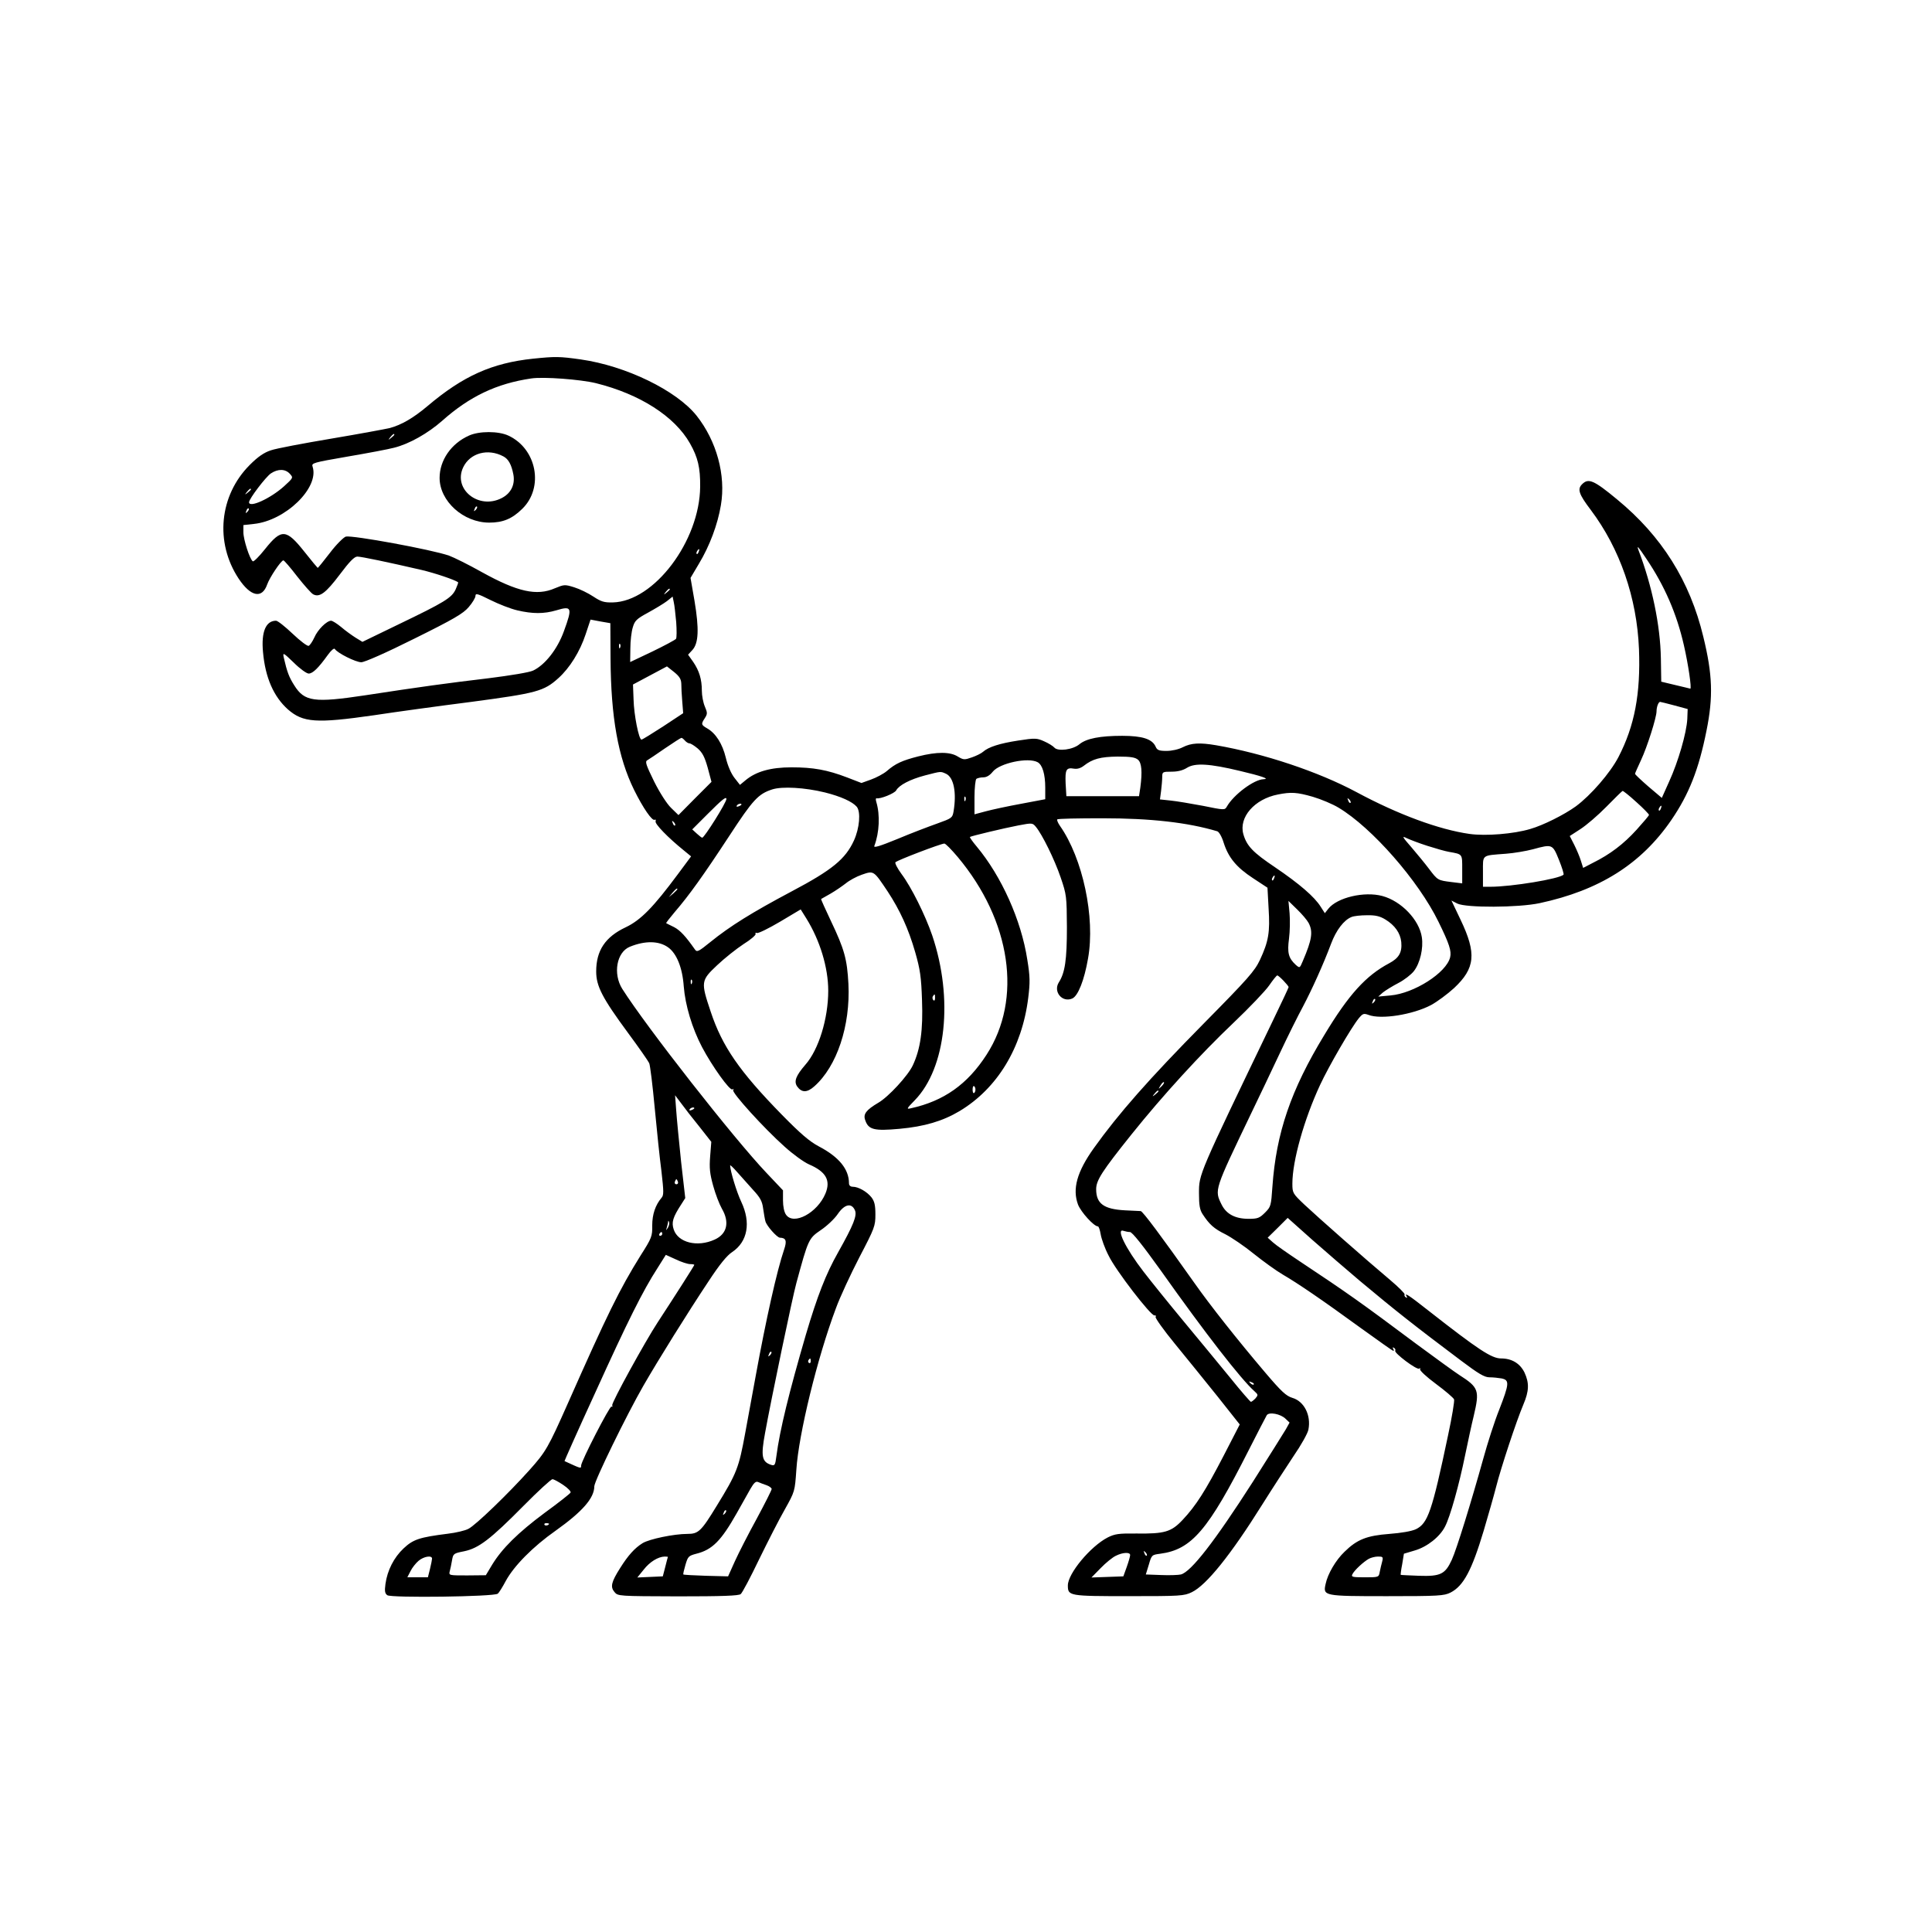 <?xml version="1.0" standalone="no"?>
<!DOCTYPE svg PUBLIC "-//W3C//DTD SVG 20010904//EN"
 "http://www.w3.org/TR/2001/REC-SVG-20010904/DTD/svg10.dtd">
<svg version="1.0" xmlns="http://www.w3.org/2000/svg"
 width="1024pt" height="1024pt" viewBox="0 0 1024 1024"
 preserveAspectRatio="xMidYMid meet">
<g transform="translate(0,1024) scale(0.1,-0.1)"
fill="#000000" stroke="none">
<path d="M2826 8339 c-218 -23 -371 -91 -561 -252 -75 -63 -137 -99 -200 -116
-22 -5 -161 -31 -310 -56 -148 -25 -292 -52 -320 -62 -36 -12 -67 -33 -111
-77 -162 -162 -186 -411 -59 -603 64 -96 124 -108 151 -31 13 37 73 127 86
128 4 0 37 -38 73 -85 37 -47 75 -90 85 -95 34 -18 67 7 141 105 51 68 77 95
93 95 21 0 164 -30 341 -71 72 -17 175 -52 193 -65 2 -1 -4 -18 -13 -38 -21
-45 -59 -68 -302 -185 l-192 -93 -36 22 c-19 12 -54 37 -76 56 -23 19 -47 34
-54 34 -23 0 -71 -47 -89 -89 -10 -22 -24 -42 -30 -44 -7 -3 -45 26 -85 64
-40 38 -79 69 -88 69 -54 0 -79 -59 -69 -166 12 -136 57 -237 132 -304 80 -70
150 -75 456 -31 111 17 344 49 517 71 345 46 384 56 461 126 60 54 114 141
144 232 l26 78 53 -10 52 -9 1 -186 c2 -314 40 -525 125 -698 48 -97 96 -166
109 -158 5 3 7 0 5 -8 -6 -13 66 -87 149 -154 l39 -32 -69 -93 c-132 -178
-198 -245 -278 -283 -108 -51 -156 -123 -156 -234 0 -78 32 -140 169 -326 57
-77 107 -149 112 -160 5 -11 18 -117 29 -235 11 -118 27 -271 36 -339 12 -106
13 -126 0 -140 -32 -38 -49 -87 -49 -146 1 -57 -2 -66 -62 -160 -111 -178
-178 -315 -386 -785 -103 -232 -116 -255 -203 -352 -111 -124 -285 -292 -323
-311 -16 -9 -66 -21 -109 -26 -151 -19 -184 -30 -235 -78 -51 -48 -86 -116
-96 -189 -5 -37 -3 -50 10 -59 21 -15 565 -8 585 8 7 5 26 36 43 68 43 79 143
181 264 266 142 101 205 173 205 235 0 28 172 380 260 533 80 139 234 386 345
553 59 90 98 138 126 156 82 55 100 156 48 266 -25 53 -58 162 -59 193 0 4 17
-12 37 -35 21 -24 59 -66 84 -94 38 -41 49 -60 54 -100 4 -27 9 -57 12 -67 6
-24 62 -87 77 -87 32 -1 38 -16 22 -63 -38 -111 -96 -371 -150 -667 -14 -74
-39 -211 -56 -305 -34 -185 -44 -212 -151 -386 -83 -136 -97 -149 -156 -149
-70 0 -201 -27 -237 -49 -42 -26 -77 -65 -119 -132 -47 -74 -53 -100 -30 -127
18 -22 22 -22 336 -23 234 0 322 3 333 12 8 6 52 89 97 183 46 94 107 214 137
266 53 95 53 95 61 210 12 188 111 593 209 854 22 61 79 183 125 272 81 155
85 166 85 227 0 50 -5 70 -21 91 -24 30 -69 56 -99 56 -12 0 -20 7 -20 18 0
75 -53 140 -160 196 -49 26 -96 66 -196 168 -225 230 -316 362 -377 546 -53
158 -52 165 34 246 39 37 102 87 140 112 39 24 67 49 64 54 -3 5 0 8 7 5 7 -3
62 24 123 60 l109 65 30 -48 c72 -116 116 -260 116 -383 0 -148 -51 -313 -121
-392 -50 -58 -62 -88 -44 -115 24 -34 53 -34 91 0 120 106 192 322 181 543 -7
131 -21 183 -93 334 -30 63 -53 115 -52 116 2 1 25 14 51 29 26 15 62 40 80
54 18 15 56 36 85 46 64 22 62 23 137 -89 65 -99 110 -197 146 -322 26 -91 32
-131 36 -254 6 -158 -8 -259 -49 -346 -26 -55 -129 -167 -183 -198 -64 -38
-81 -60 -69 -92 17 -51 48 -58 181 -46 133 12 230 41 319 94 200 120 331 335
364 600 10 82 10 112 -5 203 -32 209 -137 442 -268 599 -22 26 -38 49 -36 51
7 5 178 46 256 61 74 14 76 14 94 -8 33 -40 98 -171 131 -268 31 -91 32 -99
33 -264 0 -172 -10 -241 -43 -292 -31 -50 19 -109 72 -85 30 14 63 96 83 212
39 217 -28 531 -149 703 -11 16 -17 31 -14 34 3 4 111 6 239 6 255 0 452 -22
609 -69 9 -3 24 -28 34 -61 25 -78 67 -130 156 -188 l76 -50 6 -110 c8 -126 0
-174 -46 -273 -28 -59 -62 -98 -298 -337 -291 -295 -452 -478 -582 -660 -90
-126 -115 -217 -84 -300 16 -40 84 -115 105 -115 5 0 11 -19 15 -42 4 -24 22
-75 42 -113 38 -79 225 -321 243 -317 7 1 10 -2 6 -8 -3 -5 42 -69 102 -142
59 -72 161 -198 226 -279 l118 -149 -85 -165 c-96 -185 -147 -266 -218 -341
-60 -64 -96 -74 -245 -72 -94 1 -114 -2 -152 -21 -91 -47 -211 -191 -211 -254
0 -56 5 -57 323 -57 274 0 293 1 334 21 77 37 206 197 373 464 52 83 127 198
166 257 40 58 76 122 79 141 15 76 -23 150 -85 168 -33 10 -58 33 -143 133
-146 172 -292 356 -377 477 -174 246 -273 379 -284 380 -6 0 -43 2 -83 4 -112
6 -153 35 -153 112 0 47 31 95 187 290 165 206 367 427 541 592 84 80 169 169
189 198 20 29 39 53 43 53 8 0 60 -54 60 -62 0 -3 -38 -84 -84 -179 -396 -823
-391 -811 -391 -914 0 -62 4 -87 19 -110 36 -55 60 -77 121 -107 33 -17 101
-63 150 -103 50 -40 119 -90 155 -111 79 -46 204 -131 417 -286 90 -65 165
-118 168 -118 4 0 3 5 -1 12 -4 7 -3 8 5 4 6 -4 9 -11 6 -15 -7 -12 114 -103
127 -95 6 4 8 3 5 -3 -4 -6 34 -41 84 -78 50 -37 93 -74 96 -82 3 -8 -11 -94
-32 -191 -85 -404 -107 -466 -170 -497 -24 -11 -77 -20 -141 -25 -119 -9 -171
-29 -238 -95 -46 -44 -89 -117 -100 -171 -14 -63 -10 -64 325 -64 275 0 303 2
337 19 69 35 113 118 176 328 24 81 54 186 66 233 25 99 107 348 144 435 31
73 32 115 6 171 -24 48 -67 74 -124 74 -50 0 -120 46 -383 252 -109 86 -132
100 -117 76 4 -7 3 -8 -5 -4 -6 4 -9 11 -6 15 2 5 -32 39 -77 77 -131 110
-387 336 -455 400 -61 58 -63 61 -63 111 0 120 62 340 147 523 46 99 165 304
205 353 21 25 26 27 51 18 67 -26 235 1 332 52 33 18 87 58 122 90 112 105
120 183 35 361 l-49 103 31 -16 c47 -23 322 -22 436 2 317 68 538 207 698 440
94 137 146 269 187 475 36 178 32 297 -17 497 -71 296 -221 534 -457 728 -123
102 -152 114 -185 81 -27 -26 -18 -53 45 -136 155 -206 245 -466 256 -738 9
-237 -23 -407 -109 -573 -44 -84 -146 -202 -226 -261 -61 -44 -172 -100 -242
-120 -87 -26 -235 -38 -321 -26 -162 23 -379 103 -600 222 -202 108 -489 204
-743 248 -88 15 -132 12 -176 -10 -23 -12 -59 -20 -87 -20 -40 0 -50 4 -58 23
-18 40 -70 57 -177 57 -117 0 -189 -14 -226 -44 -35 -30 -116 -40 -134 -18 -7
8 -31 23 -54 33 -38 17 -47 18 -137 4 -98 -15 -158 -34 -187 -60 -9 -8 -35
-21 -58 -29 -40 -14 -45 -14 -75 4 -41 26 -111 26 -210 1 -86 -22 -121 -38
-167 -78 -18 -15 -56 -35 -84 -45 l-50 -18 -75 29 c-107 41 -181 54 -296 54
-110 0 -188 -22 -244 -69 l-29 -24 -29 37 c-18 23 -36 65 -46 107 -18 74 -53
129 -98 155 -33 19 -34 23 -13 55 14 22 14 28 0 61 -9 21 -16 58 -16 84 0 61
-14 106 -46 153 l-27 38 23 25 c33 36 36 112 11 261 l-21 121 45 76 c56 93 99
207 116 310 27 159 -23 340 -129 474 -107 134 -375 264 -614 298 -113 16 -135
16 -252 4z m333 -130 c233 -58 417 -176 498 -319 42 -74 55 -129 54 -229 -2
-288 -244 -609 -463 -614 -46 -1 -62 4 -103 31 -27 18 -72 40 -101 49 -51 16
-54 15 -103 -5 -96 -42 -198 -19 -386 85 -71 40 -150 79 -175 88 -91 32 -511
109 -547 101 -12 -4 -50 -41 -84 -86 -34 -44 -63 -80 -65 -80 -1 0 -33 38 -70
85 -97 122 -122 124 -209 15 -31 -39 -60 -68 -65 -65 -16 10 -50 115 -50 154
l0 38 55 6 c168 17 348 192 312 303 -7 20 1 22 185 54 106 18 217 39 247 47
80 20 179 76 255 143 145 129 288 197 471 224 65 10 262 -5 344 -25z m-1069
-273 c0 -2 -8 -10 -17 -17 -16 -13 -17 -12 -4 4 13 16 21 21 21 13z m-554
-207 c19 -21 19 -21 -30 -66 -72 -65 -186 -117 -186 -85 0 18 89 135 116 153
38 25 76 24 100 -2z m-206 -83 c0 -2 -8 -10 -17 -17 -16 -13 -17 -12 -4 4 13
16 21 21 21 13z m-19 -119 c-10 -9 -11 -8 -5 6 3 10 9 15 12 12 3 -3 0 -11 -7
-18z m7414 -247 c98 -145 162 -293 200 -460 23 -100 42 -230 34 -230 -2 1 -38
9 -79 19 l-75 18 -2 124 c-3 175 -47 386 -119 574 -10 28 -1 18 41 -45z
m-5022 35 c-3 -9 -8 -14 -10 -11 -3 3 -2 9 2 15 9 16 15 13 8 -4z m-153 -199
c0 -2 -8 -10 -17 -17 -16 -13 -17 -12 -4 4 13 16 21 21 21 13z m-808 -111 c81
-19 141 -19 206 0 83 25 87 16 41 -110 -34 -95 -100 -179 -163 -209 -21 -10
-119 -26 -238 -41 -211 -25 -365 -46 -651 -90 -272 -41 -323 -34 -377 52 -28
44 -38 70 -56 148 -6 28 -3 27 53 -27 32 -32 68 -58 79 -58 22 0 52 30 101 98
18 25 34 39 38 32 13 -21 110 -70 140 -70 17 0 129 49 281 125 210 104 259
133 288 167 20 23 36 50 36 59 0 16 11 13 79 -21 44 -22 108 -47 143 -55z
m842 -62 c3 -43 3 -83 -1 -89 -5 -6 -61 -36 -125 -67 l-118 -56 1 72 c0 40 6
90 13 112 10 35 20 45 81 78 38 21 83 48 100 61 l30 24 6 -29 c4 -16 9 -64 13
-106z m-297 -135 c-3 -8 -6 -5 -6 6 -1 11 2 17 5 13 3 -3 4 -12 1 -19z m324
-191 c0 -18 2 -60 5 -94 l5 -63 -106 -70 c-59 -38 -110 -70 -115 -70 -14 0
-40 131 -42 213 l-3 79 90 48 90 48 38 -30 c28 -23 37 -37 38 -61z m5264 -116
l70 -19 -2 -53 c-4 -74 -48 -226 -96 -331 l-39 -87 -72 61 c-39 34 -71 64 -70
67 0 3 15 36 32 73 32 68 82 225 82 258 0 23 10 50 19 50 3 0 38 -9 76 -19z
m-5245 -186 c7 -8 18 -15 24 -15 7 0 26 -12 44 -27 25 -22 37 -45 53 -102 l20
-75 -88 -88 -87 -88 -39 38 c-22 21 -60 80 -90 140 -42 86 -49 105 -37 112 8
5 51 33 95 64 44 30 83 55 86 55 4 1 12 -6 19 -14z m2402 -102 c19 -17 23 -63
12 -147 l-7 -46 -193 0 -192 0 -4 68 c-3 73 3 85 44 78 17 -3 35 2 52 15 47
37 89 48 180 49 70 0 93 -4 108 -17z m-532 -13 c25 -14 40 -63 40 -135 l0 -61
-127 -24 c-71 -13 -155 -31 -188 -40 l-60 -16 0 91 c0 49 5 93 10 97 6 4 22 8
37 8 17 0 34 10 50 30 36 45 187 78 238 50z m1072 -46 c114 -27 161 -43 125
-44 -50 -1 -159 -82 -195 -146 -10 -18 -14 -18 -126 5 -64 12 -141 25 -172 28
l-56 6 6 45 c3 25 6 58 6 73 0 28 2 29 50 29 33 0 60 7 82 21 42 26 118 22
280 -17z m-1558 -15 c41 -19 57 -99 40 -200 -6 -34 -9 -36 -87 -64 -45 -16
-140 -52 -211 -82 -93 -38 -126 -48 -122 -37 27 71 31 165 11 232 -4 13 -4 22
1 21 19 -5 96 26 104 42 16 28 73 58 152 79 89 23 82 22 112 9z m-642 -99 c84
-21 146 -49 169 -76 22 -27 15 -113 -15 -179 -45 -98 -115 -156 -331 -270
-209 -111 -325 -183 -430 -268 -63 -51 -71 -55 -82 -39 -49 70 -78 101 -110
118 -21 10 -40 20 -42 21 -2 1 19 28 46 60 75 87 151 193 288 402 126 193 154
223 228 247 53 17 173 10 279 -16z m4301 -51 c37 -33 67 -64 67 -68 0 -4 -30
-39 -66 -79 -68 -75 -140 -130 -231 -175 l-52 -27 -12 38 c-6 20 -22 58 -35
84 l-24 47 57 37 c31 20 93 73 137 118 45 46 83 83 86 84 3 1 36 -25 73 -59z
m-1715 28 c44 -13 106 -39 137 -58 177 -106 423 -387 529 -604 58 -118 70
-156 62 -189 -20 -82 -191 -191 -316 -202 l-65 -6 25 22 c14 11 51 34 82 50
31 16 68 45 82 63 33 43 51 121 42 180 -14 92 -109 191 -209 218 -96 26 -240
-8 -287 -68 l-18 -23 -22 34 c-32 52 -113 122 -243 210 -116 78 -149 112 -167
175 -25 89 59 186 183 210 70 14 101 12 185 -12z m-1841 -19 c-3 -8 -6 -5 -6
6 -1 11 2 17 5 13 3 -3 4 -12 1 -19z m-1267 7 c0 -19 -117 -205 -128 -205 -3
0 -16 10 -29 22 l-24 22 83 83 c75 75 98 94 98 78z m3308 -20 c-3 -3 -9 2 -12
12 -6 14 -5 15 5 6 7 -7 10 -15 7 -18z m-3228 -9 c0 -2 -7 -7 -16 -10 -8 -3
-12 -2 -9 4 6 10 25 14 25 6z m4873 -21 c-3 -9 -8 -14 -10 -11 -3 3 -2 9 2 15
9 16 15 13 8 -4z m-5225 -90 c-3 -3 -9 2 -12 12 -6 14 -5 15 5 6 7 -7 10 -15
7 -18z m3987 -108 c44 -14 96 -29 115 -32 73 -13 70 -10 70 -92 l0 -75 -57 7
c-72 9 -73 9 -119 70 -21 28 -63 79 -93 114 -49 56 -52 62 -26 49 17 -8 66
-27 110 -41z m-2489 -59 c283 -338 344 -753 153 -1048 -101 -157 -227 -246
-401 -284 -25 -6 -23 -2 20 42 167 171 206 540 93 874 -37 108 -111 257 -163
326 -22 30 -36 58 -32 62 11 11 236 97 259 99 6 1 38 -32 71 -71z m3187 -16
c16 -40 27 -75 24 -78 -22 -22 -275 -64 -388 -64 l-39 0 0 80 c0 92 -9 85 121
95 42 3 107 14 145 24 102 28 103 27 137 -57z m-1510 -97 c-3 -9 -8 -14 -10
-11 -3 3 -2 9 2 15 9 16 15 13 8 -4z m-3163 -58 c0 -2 -10 -12 -22 -23 l-23
-19 19 23 c18 21 26 27 26 19z m3346 -179 c24 -46 18 -88 -31 -202 -16 -38
-16 -38 -37 -20 -39 36 -46 64 -36 139 5 39 6 99 3 135 l-6 65 46 -45 c26 -25
53 -57 61 -72z m406 19 c51 -31 80 -72 85 -120 5 -55 -12 -85 -65 -113 -122
-65 -213 -164 -343 -380 -177 -291 -255 -519 -275 -804 -7 -101 -8 -106 -39
-137 -29 -29 -39 -33 -87 -33 -71 0 -118 25 -143 75 -39 79 -40 74 157 485 39
80 106 222 150 315 44 94 100 206 124 250 48 91 109 226 149 333 27 72 68 126
109 142 12 5 48 9 81 9 45 1 69 -5 97 -22z m-3801 -148 c45 -32 76 -107 83
-207 8 -100 44 -221 97 -322 54 -102 147 -232 161 -224 6 4 8 3 4 -4 -8 -13
163 -202 272 -299 44 -40 102 -82 129 -94 91 -39 117 -85 88 -155 -43 -103
-169 -170 -209 -112 -10 14 -16 44 -16 76 l0 53 -87 92 c-174 183 -637 774
-765 976 -50 80 -30 194 40 223 81 33 154 32 203 -3z m126 -191 c-3 -8 -6 -5
-6 6 -1 11 2 17 5 13 3 -3 4 -12 1 -19z m1289 -78 c0 -12 -4 -16 -9 -11 -5 5
-6 14 -3 20 10 15 12 14 12 -9z m2325 -23 c-10 -9 -11 -8 -5 6 3 10 9 15 12
12 3 -3 0 -11 -7 -18z m-1125 -445 c-17 -16 -18 -16 -5 5 7 12 15 20 18 17 3
-2 -3 -12 -13 -22z m-986 -17 c0 -8 -3 -16 -7 -18 -5 -3 -8 5 -8 18 0 13 3 21
8 18 4 -2 7 -10 7 -18z m970 -9 c0 -2 -8 -10 -17 -17 -16 -13 -17 -12 -4 4 13
16 21 21 21 13z m-2432 -189 l62 -79 -6 -76 c-5 -63 -2 -92 16 -157 12 -44 33
-98 46 -121 42 -72 28 -134 -38 -164 -92 -42 -194 -16 -217 53 -13 38 -5 65
40 134 l21 33 -22 192 c-11 106 -23 229 -26 273 l-6 80 34 -45 c18 -25 61 -80
96 -123z m-28 99 c0 -2 -7 -7 -16 -10 -8 -3 -12 -2 -9 4 6 10 25 14 25 6z
m-87 -389 c3 -8 -1 -14 -8 -14 -7 0 -11 6 -8 14 3 7 6 13 8 13 2 0 5 -6 8 -13z
m938 -151 c13 -28 -7 -78 -89 -224 -65 -115 -110 -231 -171 -437 -88 -302
-138 -504 -156 -643 -6 -48 -9 -52 -28 -46 -49 16 -55 45 -32 169 31 172 146
724 166 795 63 232 65 236 129 280 33 22 73 60 90 85 36 53 73 61 91 21z
m2679 -377 c184 -154 288 -236 533 -420 93 -70 125 -89 151 -89 19 0 48 -3 65
-6 42 -9 41 -27 -13 -166 -25 -62 -62 -178 -84 -258 -64 -230 -141 -480 -167
-537 -35 -76 -59 -89 -174 -85 -53 2 -96 4 -97 5 -1 1 2 27 8 57 l9 55 57 17
c66 19 134 73 161 127 27 51 75 223 106 376 15 72 35 166 46 210 32 136 27
151 -76 217 -22 14 -124 88 -227 164 -297 222 -368 272 -618 438 -63 42 -128
87 -143 101 l-28 25 53 52 53 53 130 -116 c72 -63 186 -162 255 -220z m-3670
284 c-11 -17 -11 -17 -6 0 3 10 6 24 7 30 0 9 2 9 5 0 3 -7 0 -20 -6 -30z
m2449 -23 c12 0 68 -71 162 -202 238 -336 427 -579 498 -642 20 -18 20 -20 5
-38 -10 -10 -20 -18 -24 -18 -3 0 -53 57 -110 128 -57 70 -168 204 -245 297
-78 94 -174 213 -214 265 -95 123 -149 233 -105 216 9 -3 24 -6 33 -6z m-2479
-10 c0 -5 -5 -10 -11 -10 -5 0 -7 5 -4 10 3 6 8 10 11 10 2 0 4 -4 4 -10z
m148 -160 c12 0 22 -2 22 -4 0 -4 -95 -153 -195 -306 -65 -99 -245 -426 -240
-438 2 -7 1 -11 -4 -7 -9 5 -161 -290 -161 -313 0 -17 1 -17 -88 24 -1 0 72
165 164 365 171 377 252 539 329 658 l44 70 53 -24 c29 -14 63 -25 76 -25z
m423 -483 c-10 -9 -11 -8 -5 6 3 10 9 15 12 12 3 -3 0 -11 -7 -18z m216 -32
c0 -8 -4 -12 -9 -9 -5 3 -6 10 -3 15 9 13 12 11 12 -6z m2348 -123 c-3 -3 -11
0 -18 7 -9 10 -8 11 6 5 10 -3 15 -9 12 -12z m169 -182 l21 -20 -20 -36 c-11
-19 -90 -144 -174 -277 -203 -317 -328 -478 -382 -492 -13 -3 -60 -5 -105 -3
l-81 3 16 52 c15 52 16 52 61 58 166 22 254 125 469 550 48 94 90 176 95 184
12 19 74 7 100 -19z m-3828 -351 c24 -16 42 -35 38 -40 -3 -6 -65 -55 -138
-108 -141 -105 -225 -188 -278 -275 l-33 -55 -99 -1 c-97 0 -98 0 -92 23 3 12
9 38 12 58 6 34 8 36 64 47 77 16 139 63 315 241 77 78 146 141 153 141 7 0
33 -14 58 -31z m1077 -1 c15 -5 27 -15 27 -20 0 -6 -36 -77 -79 -157 -44 -80
-96 -182 -116 -226 l-36 -80 -117 3 c-64 2 -118 5 -120 7 -2 2 3 24 11 51 13
44 16 48 58 59 84 21 131 68 214 215 26 47 59 104 72 128 19 33 29 42 41 37
10 -4 29 -12 45 -17z m-222 -151 c-10 -9 -11 -8 -5 6 3 10 9 15 12 12 3 -3 0
-11 -7 -18z m-931 -53 c0 -8 -19 -13 -24 -6 -3 5 1 9 9 9 8 0 15 -2 15 -3z
m3168 -169 c-3 -3 -9 2 -12 12 -6 14 -5 15 5 6 7 -7 10 -15 7 -18z m-88 3 c0
-7 -8 -35 -18 -63 l-18 -50 -84 -3 -85 -3 49 50 c27 28 63 57 80 65 38 19 76
20 76 4z m-3700 -19 c0 -5 -5 -30 -11 -55 l-11 -44 -54 0 -55 0 17 33 c8 17
28 42 42 54 28 24 72 31 72 12z m1250 9 c-1 -2 -7 -25 -14 -53 l-13 -50 -67
-3 -68 -3 34 42 c32 41 76 68 111 69 9 0 17 -1 17 -2z m3786 -24 c-4 -15 -10
-39 -13 -55 -5 -29 -6 -29 -80 -29 -67 0 -73 2 -64 18 11 21 59 65 86 80 11 6
33 12 49 12 25 0 28 -2 22 -26z"/>
<path d="M2485 7931 c-94 -42 -155 -131 -155 -224 0 -123 126 -237 263 -237
73 0 121 20 175 73 116 113 77 318 -73 388 -53 25 -156 25 -210 0z m183 -110
c27 -14 43 -44 53 -96 10 -54 -13 -100 -62 -125 -122 -63 -259 47 -204 163 36
76 131 102 213 58z m-147 -284 c-10 -9 -11 -8 -5 6 3 10 9 15 12 12 3 -3 0
-11 -7 -18z"/>
</g>
</svg>
